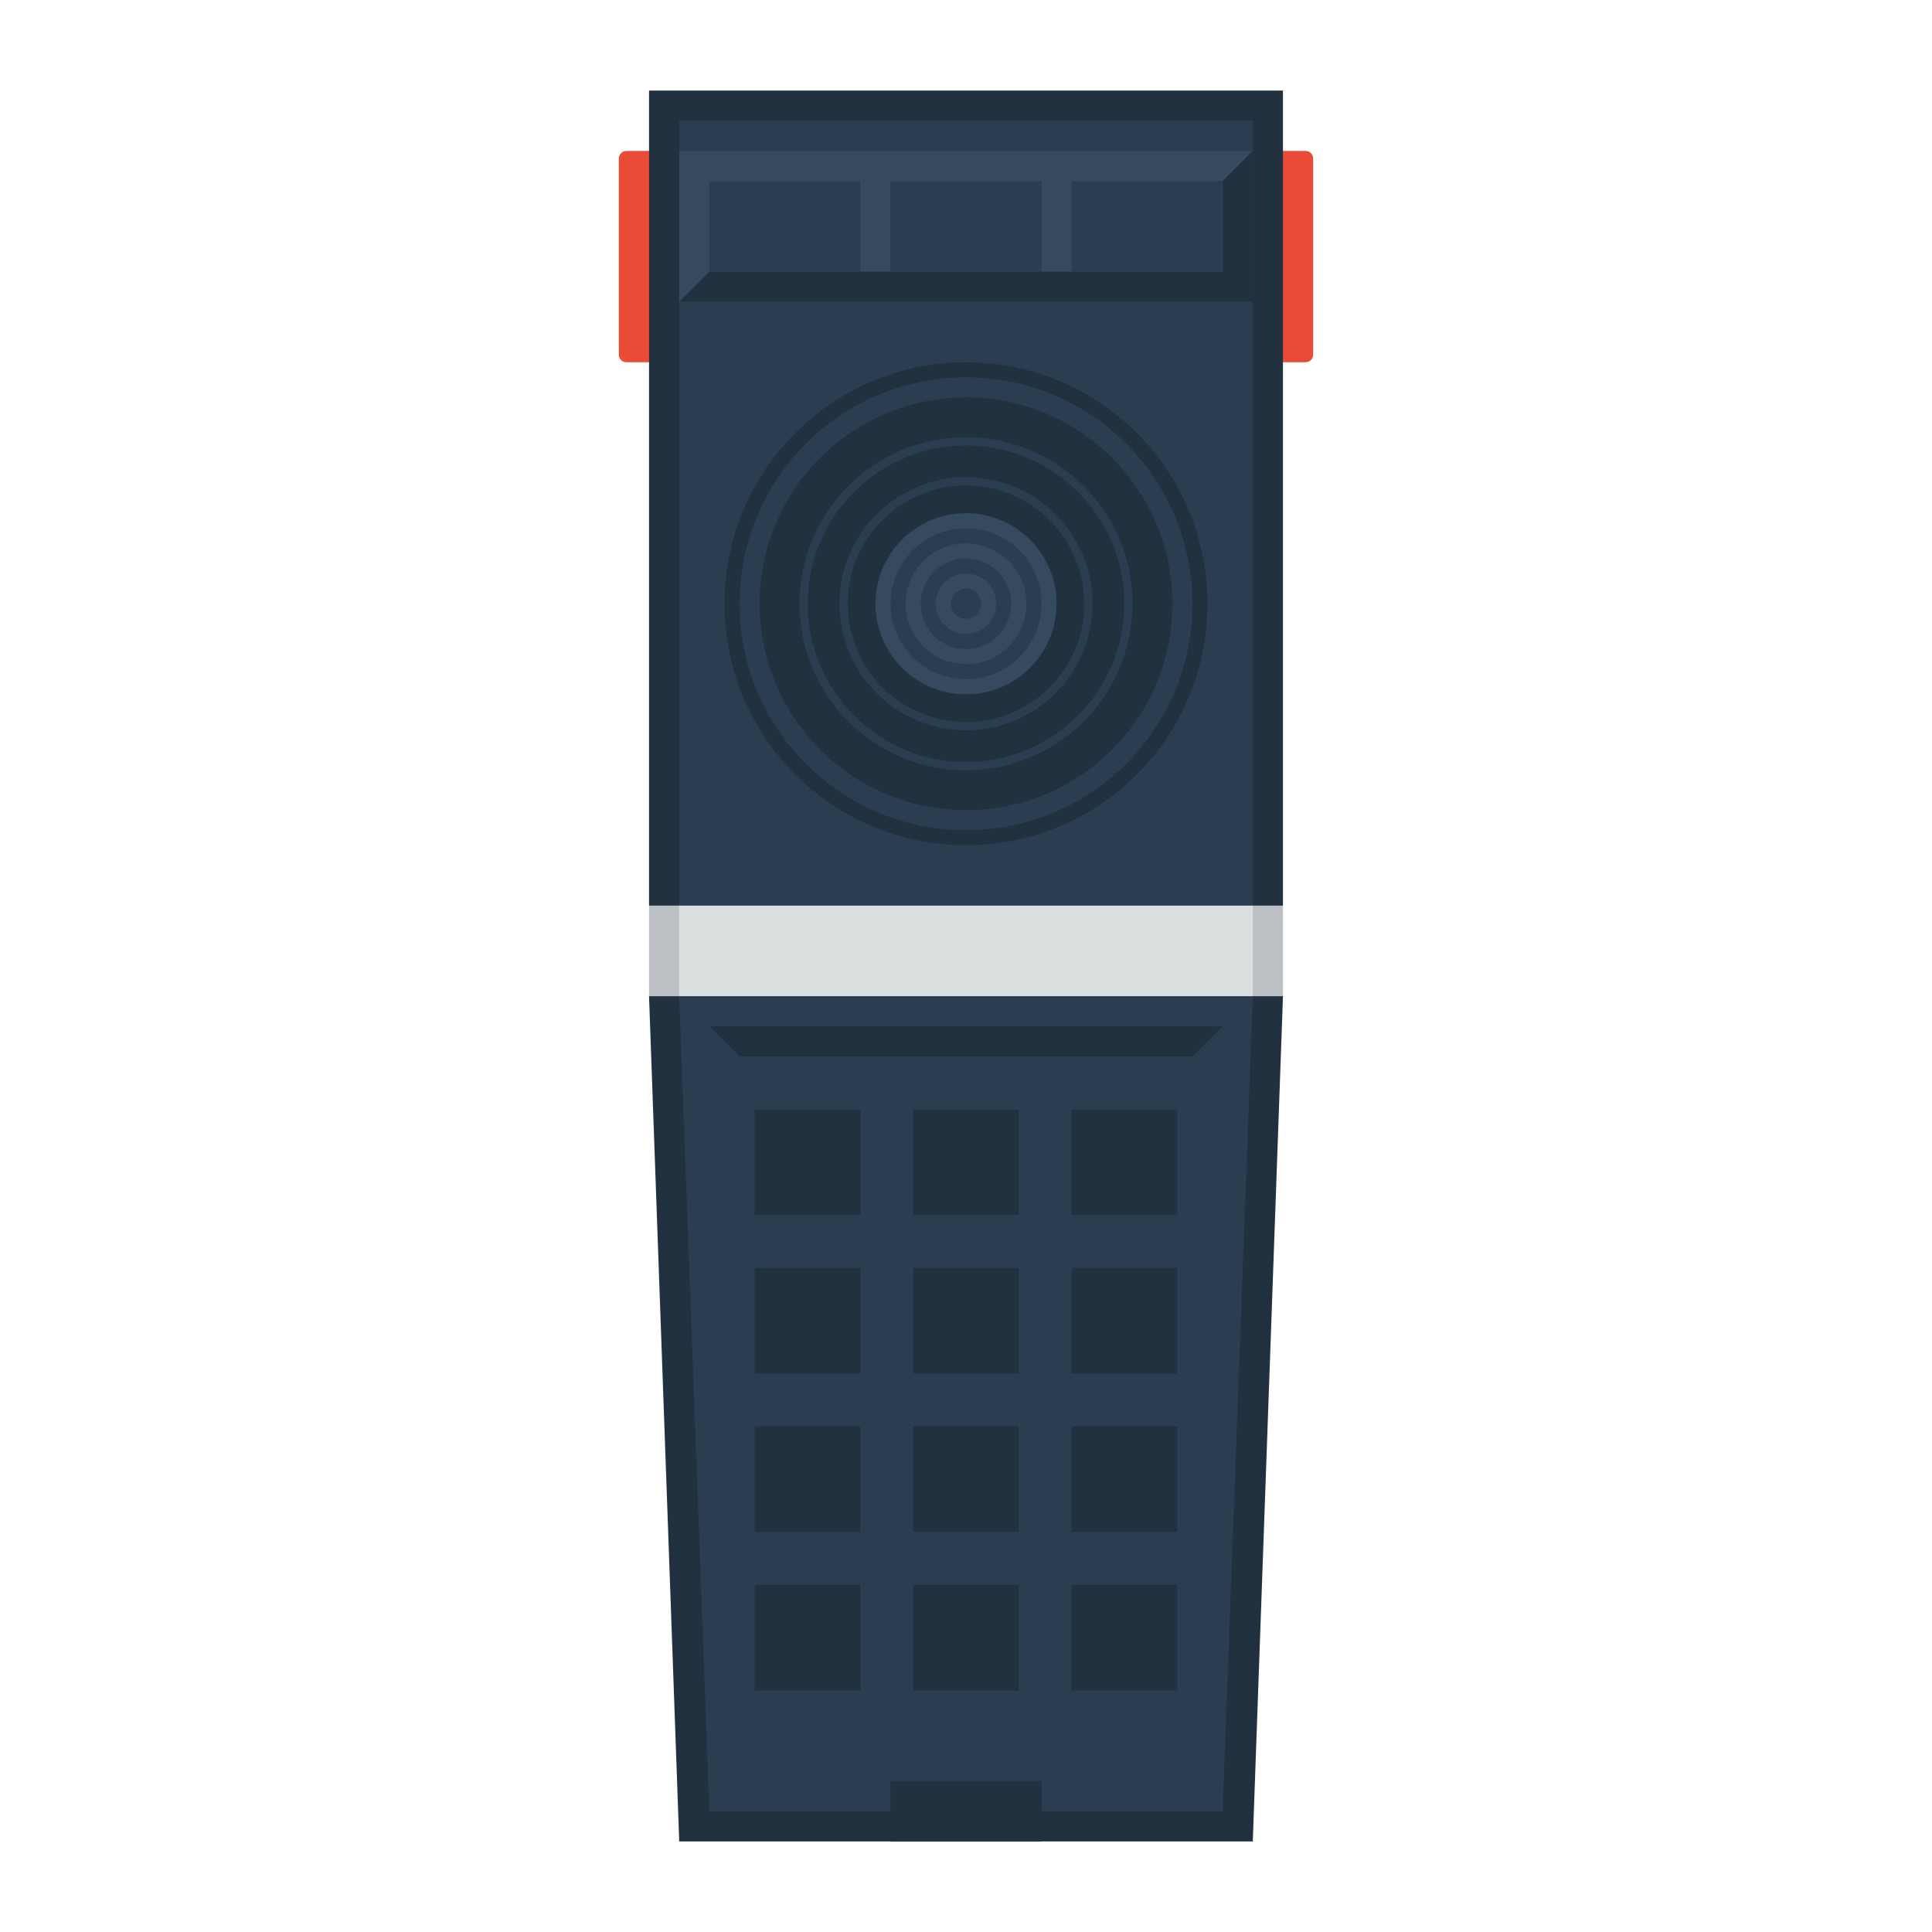 <svg enable-background="new 0 0 256 256" viewBox="0 0 256 256" xmlns="http://www.w3.org/2000/svg"><path d="m93 48h-10c-.552 0-1-.448-1-1v-26c0-.552.448-1 1-1h10c.552 0 1 .448 1 1v26c0 .552-.448 1-1 1z" fill="#e94b36"/><path d="m173 48h-10c-.552 0-1-.448-1-1v-26c0-.552.448-1 1-1h10c.552 0 1 .448 1 1v26c0 .552-.448 1-1 1z" fill="#e94b36"/><path d="m86 120h84v12h-84z" fill="#bdc1c6"/><path d="m166 244h-76l-4-112h84z" fill="#223140"/><path d="m86 12h84v108h-84z" fill="#223140"/><path d="m90 16h76v104h-76z" fill="#2b3e51"/><path d="m162 240h-68l-4-108h76z" fill="#2b3e51"/><circle cx="128" cy="80" fill="#223140" r="32"/><path d="m128 50c-16.569 0-30 13.431-30 30s13.431 30 30 30 30-13.431 30-30-13.431-30-30-30zm0 57.353c-15.108 0-27.353-12.245-27.353-27.353s12.245-27.353 27.353-27.353 27.353 12.245 27.353 27.353-12.245 27.353-27.353 27.353z" fill="#2b3e51"/><path d="m128 96.765c-9.244 0-16.765-7.521-16.765-16.765s7.521-16.765 16.765-16.765 16.765 7.521 16.765 16.765-7.521 16.765-16.765 16.765zm0-32.441c-8.644 0-15.676 7.032-15.676 15.676s7.032 15.676 15.676 15.676 15.676-7.032 15.676-15.676-7.032-15.676-15.676-15.676z" fill="#2b3e51"/><path d="m128 102.059c-12.163 0-22.059-9.895-22.059-22.059s9.896-22.059 22.059-22.059 22.059 9.896 22.059 22.059-9.896 22.059-22.059 22.059zm0-43.039c-11.568 0-20.98 9.412-20.98 20.98s9.412 20.98 20.98 20.98 20.98-9.412 20.98-20.98-9.412-20.98-20.98-20.98z" fill="#2b3e51"/><circle cx="128" cy="80" fill="#35495f" r="12"/><circle cx="128" cy="80" fill="#2b3e51" r="10"/><circle cx="128" cy="80" fill="#35495f" r="8"/><circle cx="128" cy="80" fill="#2b3e51" r="6"/><circle cx="128" cy="80" fill="#35495f" r="4"/><circle cx="128" cy="80" fill="#2b3e51" r="2"/><path d="m90 120h76v12h-76z" fill="#dadfe0"/><path d="m90 20h76v20h-76z" fill="#35495f"/><path d="m118 24h20v12h-20z" fill="#2b3e51"/><path d="m142 24h20v12h-20z" fill="#2b3e51"/><path d="m94 24h20v12h-20z" fill="#2b3e51"/><g fill="#223140"><path d="m100 147h14v14h-14z"/><path d="m121 147h14v14h-14z"/><path d="m142 147h14v14h-14z"/><path d="m100 168h14v14h-14z"/><path d="m121 168h14v14h-14z"/><path d="m142 168h14v14h-14z"/><path d="m100 189h14v14h-14z"/><path d="m121 189h14v14h-14z"/><path d="m142 189h14v14h-14z"/><path d="m100 210h14v14h-14z"/><path d="m121 210h14v14h-14z"/><path d="m142 210h14v14h-14z"/><path d="m90 40 4-4h68v-12l4-4v20z"/><path d="m118 236h20v8h-20z"/><path d="m94 136h68l-4 4h-60z"/></g></svg>